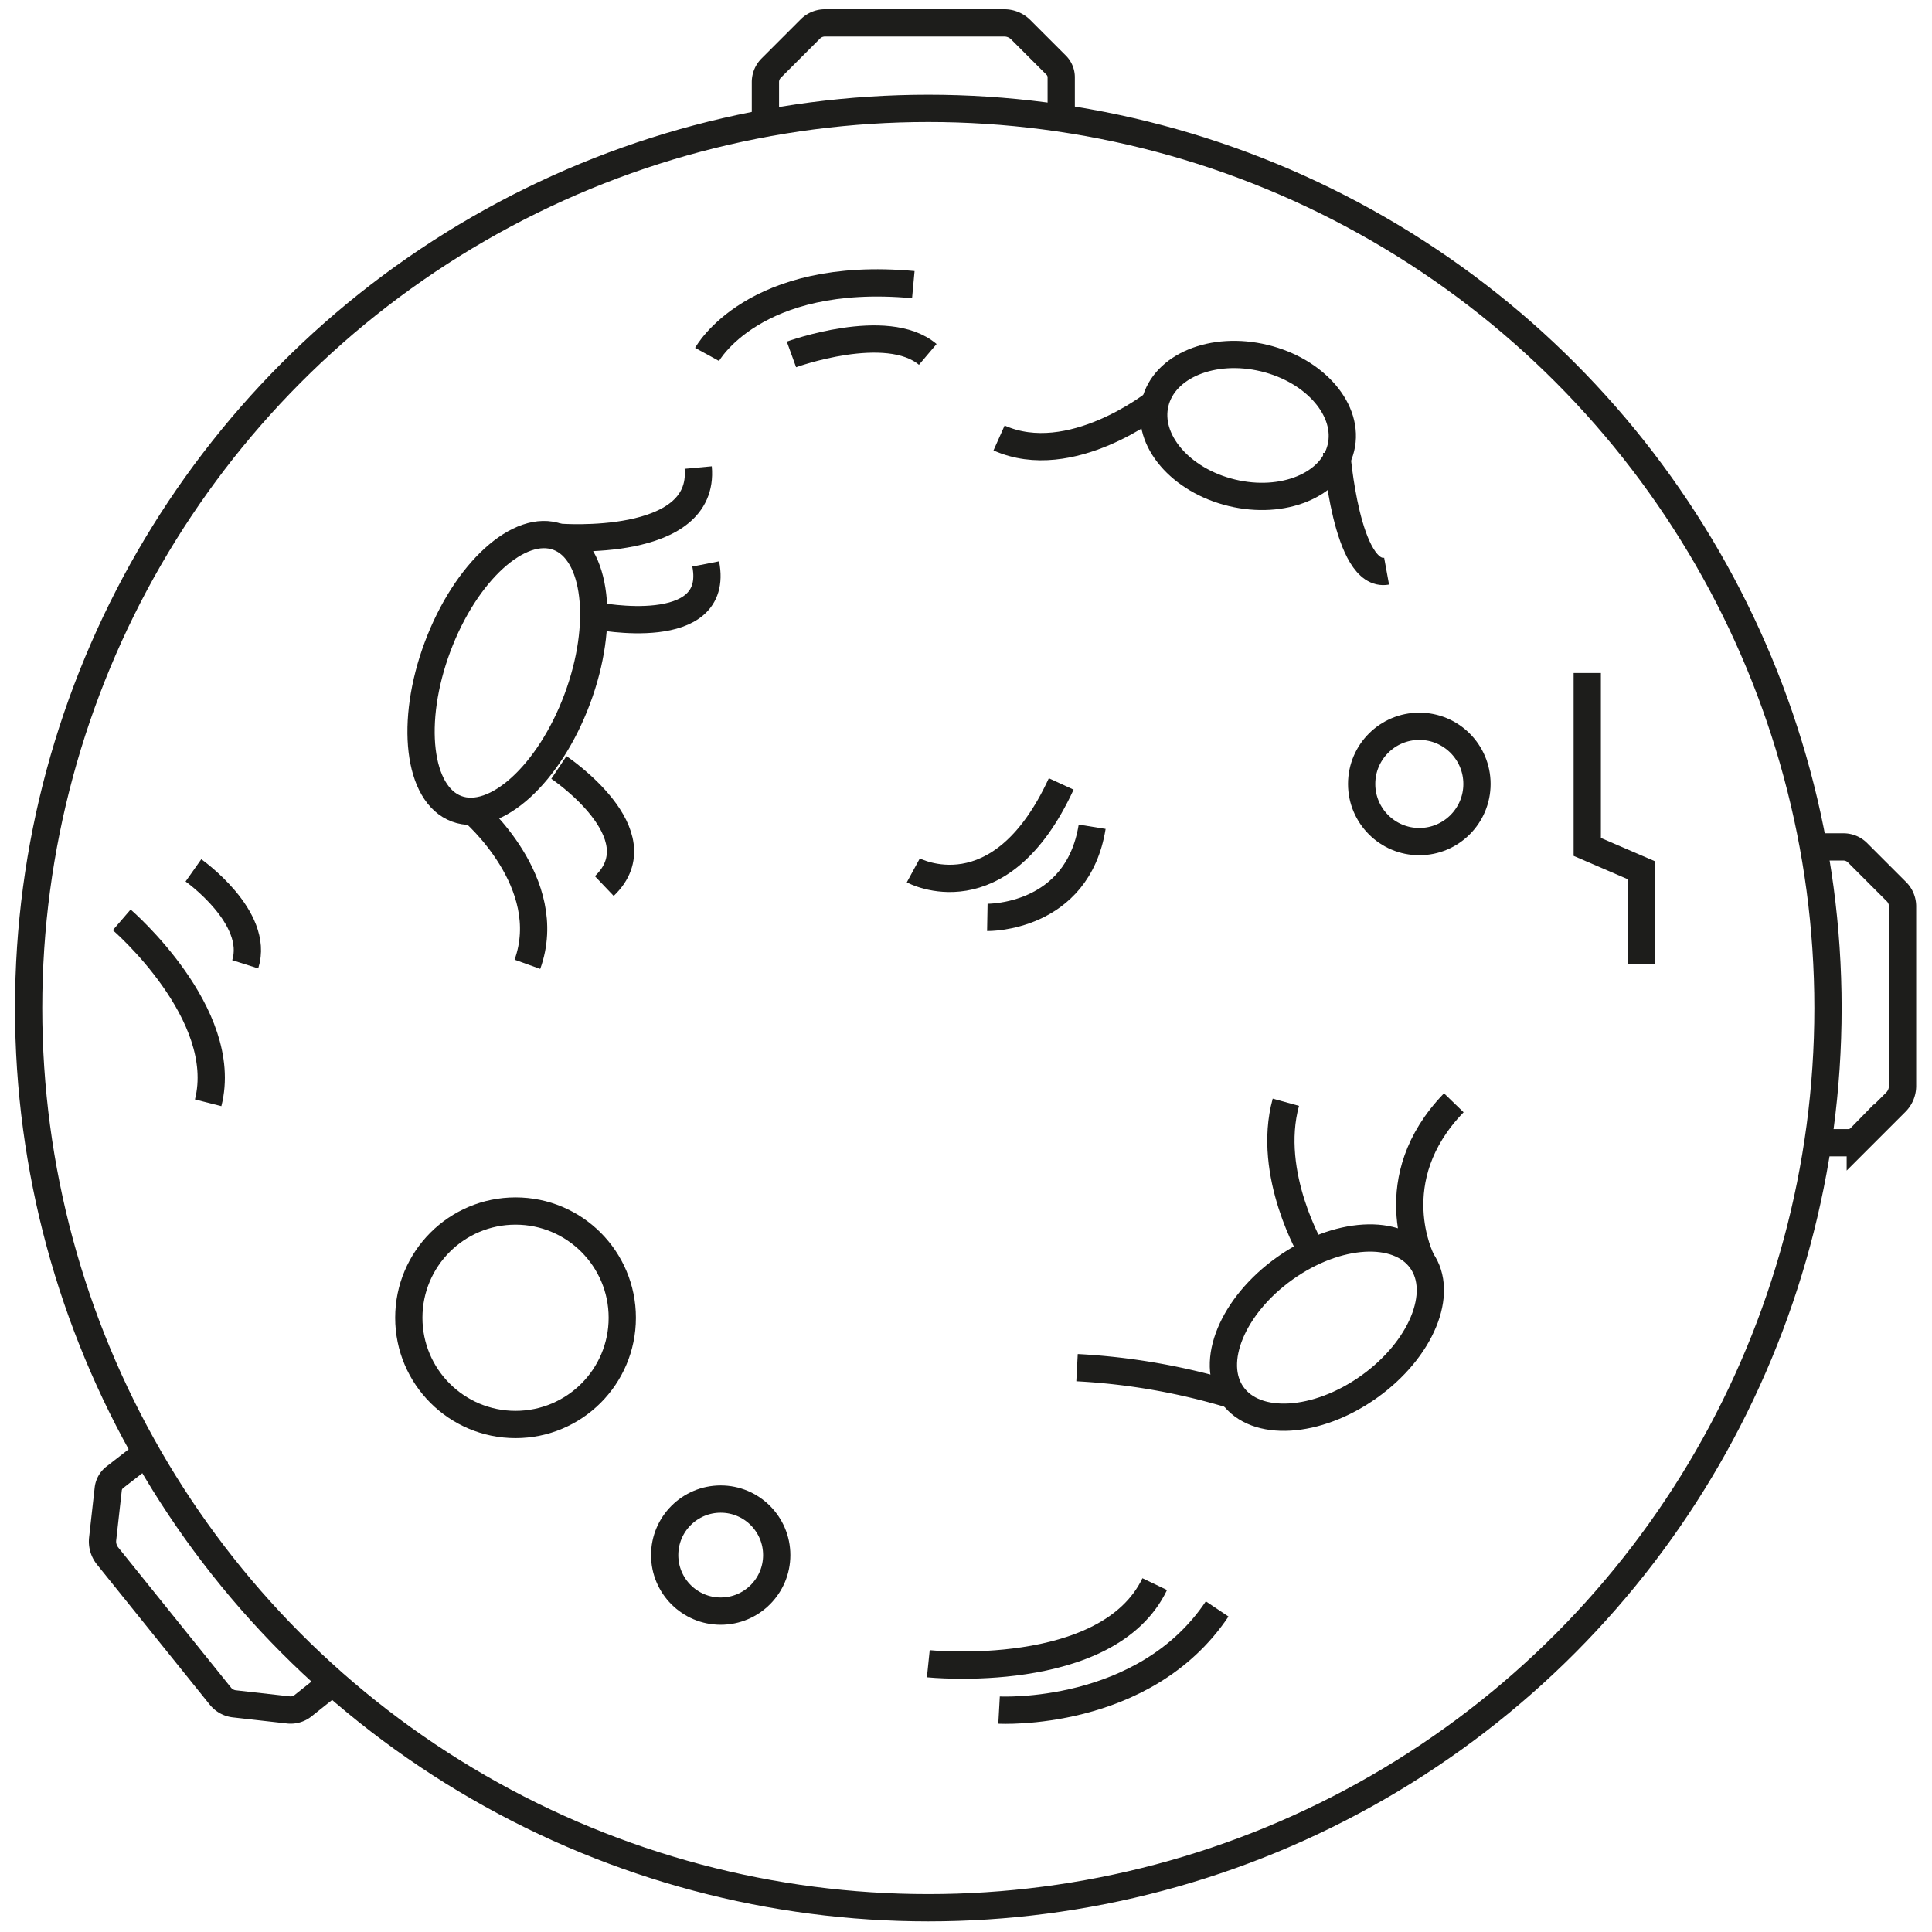 <svg xmlns="http://www.w3.org/2000/svg" viewBox="0 0 141.73 141.73"><defs><style>.cls-1{fill:none;stroke:#1d1d1b;stroke-miterlimit:10;stroke-width:2px;}</style></defs><title>comet</title><g id="Lag_3" data-name="Lag 3"><circle class="cls-1" cx="68.1" cy="73.95" r="66"/><ellipse class="cls-1" cx="37.22" cy="49.37" rx="10.64" ry="5.47" transform="translate(-22.05 66.96) rotate(-69.52)"/><circle class="cls-1" cx="37.82" cy="96.67" r="7.83"/><circle class="cls-1" cx="52.87" cy="114.08" r="4.11"/><circle class="cls-1" cx="104.12" cy="57.51" r="4.23"/><ellipse class="cls-1" cx="97.34" cy="97.39" rx="8.51" ry="5.33" transform="translate(-38.45 74.56) rotate(-35.47)"/><ellipse class="cls-1" cx="91.55" cy="31.22" rx="5.08" ry="7.01" transform="translate(39.71 112.87) rotate(-76.42)"/><path class="cls-1" d="M56.15,9V6a1.45,1.45,0,0,1,.42-1l2.87-2.87a1.51,1.51,0,0,1,1.07-.45H73.68a1.7,1.7,0,0,1,1.2.5l2.61,2.61a1.25,1.25,0,0,1,.36.88v3"/><path class="cls-1" d="M133,62.13h2.26a1.45,1.45,0,0,1,1,.42l2.87,2.87a1.52,1.52,0,0,1,.44,1.07V79.66a1.69,1.69,0,0,1-.49,1.19l-2.61,2.61a1.23,1.23,0,0,1-.88.37h-2.29"/><path class="cls-1" d="M8.93,67.48s8,6.89,6.34,13.42"/><path class="cls-1" d="M14.19,63.85s4.89,3.45,3.8,6.89"/><path class="cls-1" d="M34.69,59.51s6.15,5.25,4,11.23"/><path class="cls-1" d="M41,39.41s10.77.87,10.22-5.11"/><path class="cls-1" d="M43.77,45.18s9.1,1.81,8-3.81"/><path class="cls-1" d="M41,56.3s7.32,4.9,3.33,8.7"/><path class="cls-1" d="M98.05,33.15s.71,9.29,3.67,8.75"/><path class="cls-1" d="M84.73,29.57s-6.18,4.91-11.44,2.56"/><path class="cls-1" d="M67,63.85s6.34,3.45,10.85-6.34"/><path class="cls-1" d="M104.28,92.45s-3.07-5.93,2.37-11.55"/><path class="cls-1" d="M90.41,102.33a47.84,47.84,0,0,0-11.4-2"/><path class="cls-1" d="M96.27,91.86s-3.4-5.7-1.94-11"/><path class="cls-1" d="M72.43,67.3s6.6.12,7.69-6.65"/><path class="cls-1" d="M51.87,26S55.27,19.8,67,20.88"/><path class="cls-1" d="M58.06,26s7-2.54,10,0"/><polyline class="cls-1" points="116.44 49.37 116.44 62.13 120.43 63.85 120.43 70.74"/><path class="cls-1" d="M24,123.72l-1.77,1.41a1.45,1.45,0,0,1-1.06.31l-4-.45a1.54,1.54,0,0,1-1-.56L7.89,114.14a1.7,1.7,0,0,1-.36-1.25l.41-3.66a1.27,1.27,0,0,1,.46-.84L10.19,107h0"/><path class="cls-1" d="M68.1,122.05s13.16,1.36,16.61-5.84"/><path class="cls-1" d="M73.29,125.45s10.64.59,16-7.42"/></g></svg>